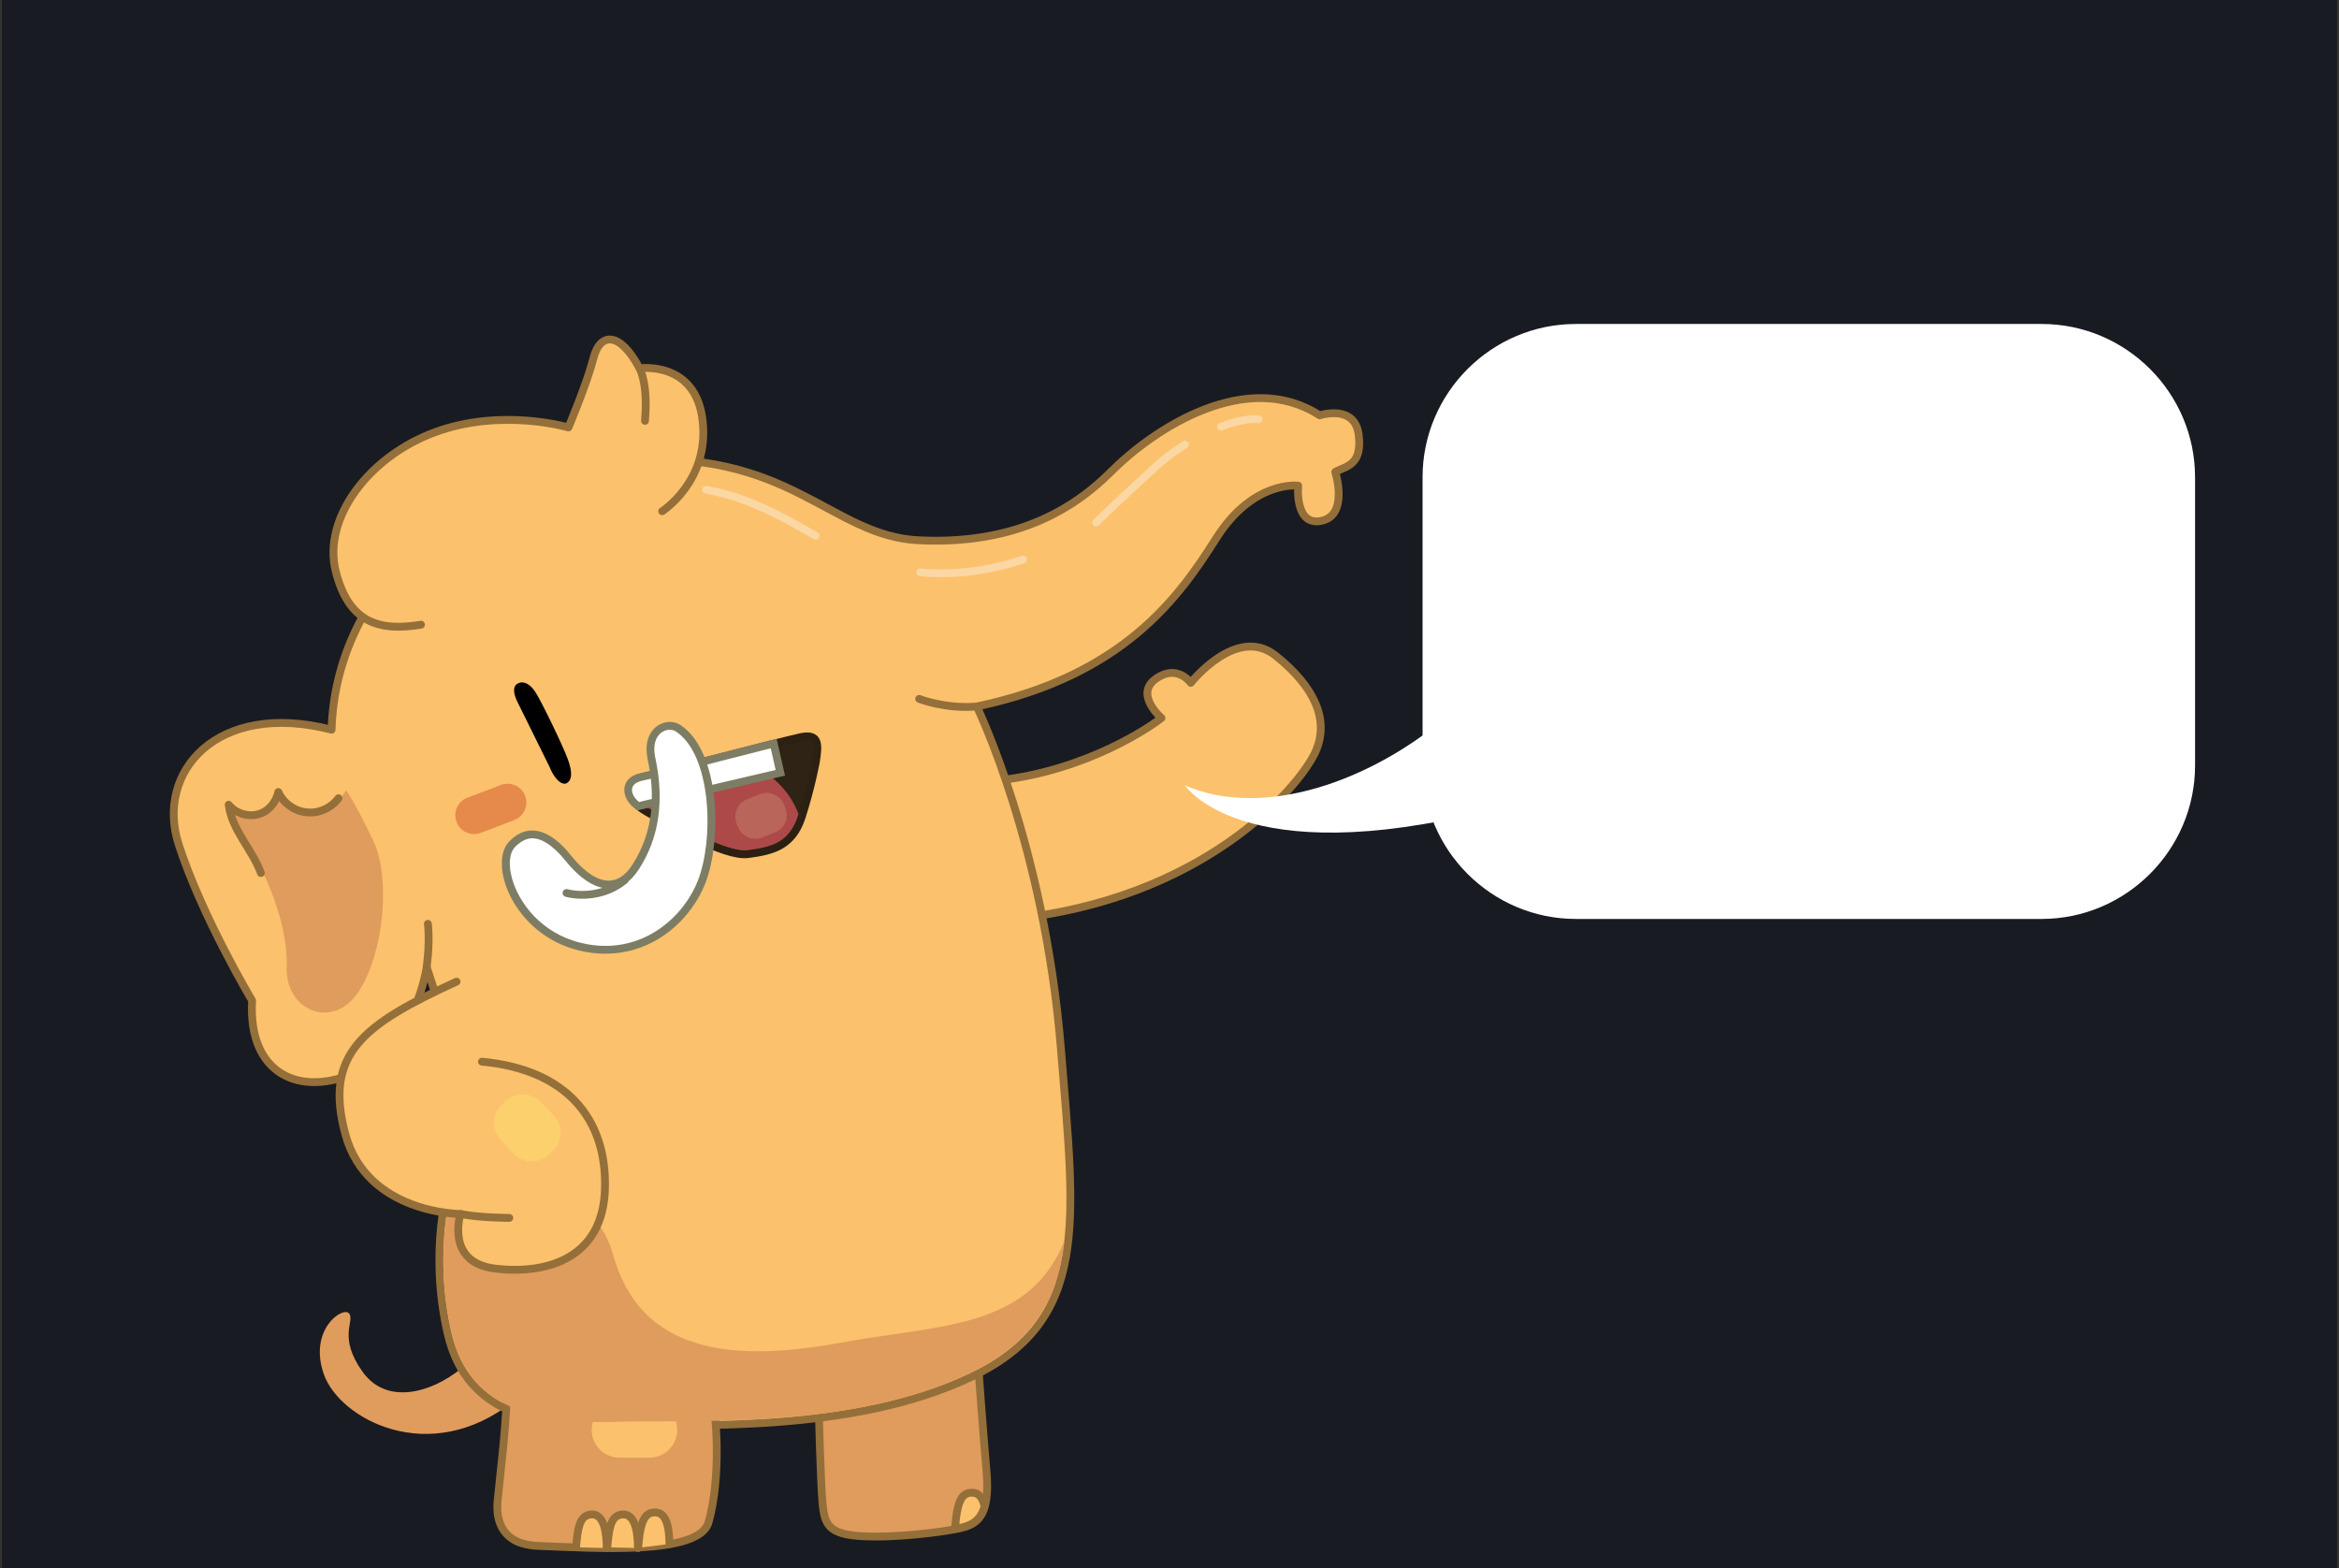 <svg xmlns="http://www.w3.org/2000/svg" height="803.1" width="1197.829" viewBox="0 0 1197.828 803.1" id="Layer_1"><rect x="0" y="0" width="1197.828" height="803.1" fill="#333333" stroke="none"/><style id="style5566">.st2{fill:#fbc16c;stroke:#946f3a;stroke-width:4;stroke-linecap:round;stroke-linejoin:round;stroke-miterlimit:10}.st4,.st6{fill:#e09c5c}.st6{stroke:#946f3a;stroke-width:4;stroke-linecap:round;stroke-linejoin:round;stroke-miterlimit:10}.st33{fill:#fff}.st34{fill:none;stroke:#fbd7a3;stroke-width:4;stroke-linecap:round;stroke-linejoin:round;stroke-miterlimit:10}.st42{fill:#7d7d65}</style><path id="rect6214" fill="#191b22" d="M1.014 0h1195.8v803h-1195.8z"/><path id="path6218" d="M419.214 718.721s1 40 2 51 3 16 20 17 41-2 50-4 16-6 14-29-4-51-4-51" class="st6" fill="#e09c5c" stroke="#946f3a" stroke-width="4" stroke-linecap="round" stroke-linejoin="round" stroke-miterlimit="10"/><path id="path6220" d="M504.214 771.521l-.1-.6c-1.5-5.7-4.5-7-8-6.3-4.8 1-6.1 7.7-6.9 16.7 0 .4-.1.8-.1 1.3l.7.3c.4-.1.9-.2 1.3-.3 5.9-1.2 10.9-3.4 13.1-11.1z" class="st2" fill="#fbc16c" stroke="#946f3a" stroke-width="4" stroke-linecap="round" stroke-linejoin="round" stroke-miterlimit="10"/><path id="path6222" d="M510.814 399.721c46-5 79-28 84-32 0 0-14-12-3-20s18 2 18 2 23.5-29.9 43.5-13.9c20 16 27.5 32.9 20.5 48.9s-52 72-147 85" class="st2" fill="#fbc16c" stroke="#946f3a" stroke-width="4" stroke-linecap="round" stroke-linejoin="round" stroke-miterlimit="10"/><path id="path6224" d="M239.814 697.721c-16 15-41 23-54 5s-4-26-7-30-21 8-13 31 54 48 97 14" class="st4" fill="#e09c5c"/><path id="path6226" d="M500.214 361.821s34.6 70.9 43.1 175.4c7.2 89 15 139-46 168s-142 24-180 25-78-4-88-47 .5-76.5.5-76.5 1.4-71.2-2.1-82.7-9.2-28.7-9.2-28.7-5.7 40.1-35.5 53.6c-29.8 13.6-56.1.8-53.9-36.5 0 0-25.5-42.6-37.6-79.9-12.1-37.3 19.8-73.9 78.3-58.8 2-71 63.6-130.7 149.1-137.7 85.4-7.1 106.3 38.7 151.9 40.7 44 2 75-12 98-35s70-53 107-29c0 0 18-6 20 10s-7 16-12 19c0 0 7 22-7 25s-12-18-12-18-23-3-42 27-47.2 70.2-122.6 86.1c-16.1 1.4-29.5-3.9-29.5-3.9" class="st2" fill="#fbc16c" stroke="#946f3a" stroke-width="4" stroke-linecap="round" stroke-linejoin="round" stroke-miterlimit="10"/><path id="path6228" d="M259.814 704.721c0 23-4 53-5 64s3 22.4 21 23c28 1 82 5 87-12 6.3-21.6 5-58 0-70" class="st6" fill="#e09c5c" stroke="#946f3a" stroke-width="4" stroke-linecap="round" stroke-linejoin="round" stroke-miterlimit="10"/><path id="path6230" d="M295.014 792.421c.8-9.7 1.8-15.7 6.8-16.7s8.8 3.1 8.9 17.1" class="st2" fill="#fbc16c" stroke="#946f3a" stroke-width="4" stroke-linecap="round" stroke-linejoin="round" stroke-miterlimit="10"/><path id="path6232" d="M311.014 792.421c.8-9.7 1.8-15.7 6.8-16.7s8.8 3.1 8.9 17.1" class="st2" fill="#fbc16c" stroke="#946f3a" stroke-width="4" stroke-linecap="round" stroke-linejoin="round" stroke-miterlimit="10"/><path id="path6234" d="M326.814 792.721c.8-9.7 2-17 7-18s8.9 2.1 9 16" class="st2" fill="#fbc16c" stroke="#946f3a" stroke-width="4" stroke-linecap="round" stroke-linejoin="round" stroke-miterlimit="10"/><path id="path6236" d="M332.614 746.521h-15.4c-7.8 0-14.2-6.4-14.2-14.2 0-7.8 6.4-14.2 14.2-14.2h15.4c7.8 0 14.2 6.4 14.2 14.2 0 7.8-6.4 14.2-14.2 14.2z" fill="#fbc16c"/><path id="path6238" d="M127.014 433.921c7.3 9.1 20.6 38.2 19.8 61-.9 22.9 23.8 32.8 36.8 13 13-19.8 16.6-58.4 7.6-77.2-9-18.9-13.9-26-13.9-26s-4.9 9-17.5 10.8c-12.6 1.8-13-3.1-17.3-9.8 0 0 .6 7.4-10.6 11.5-11.2 4.2-14.8-5-14.8-5s2.7 12.7 9.9 21.7z" class="st4" fill="#e09c5c"/><path id="path6240" d="M309.314 728.321c-21.3 0-36.8-2.7-48.9-8.4-15.4-7.3-25-19.4-29.1-37.2-9.8-42 .4-75.1.5-75.4l.1-.3v-.3s.1-3.7.1-9.7c13.9.5 33.3 2.8 50.3 10.8 16.8 7.9 27.4 19.6 31.6 34.6 9.3 33.4 33.5 49.6 74.1 49.6 12.6 0 27-1.5 43.9-4.6 8.6-1.6 17.1-2.8 25.3-4 38.7-5.6 72.8-10.5 87.9-47.9-3.3 28.9-14.8 51.7-48.6 67.8-51.3 24.4-116.2 24.5-159.1 24.6-7.7 0-14.3 0-20.1.2-2.9.1-5.5.2-8 .2z" class="st4" fill="#e09c5c"/><path id="path6242" d="M417.814 390.121c1.3-8.5 2-14.7-7.8-12.6-9.8 2.1-69.8 18-80.5 20.3-10.8 2.3-8.7 12.1 1.8 18s39.7 23.2 51.7 21.6c12-1.6 22.7-3.8 27.6-19.2 4.9-15.3 7.2-28.1 7.2-28.1z" fill="#2e2314" stroke="#2b2011" stroke-width="4" stroke-linecap="round" stroke-linejoin="round" stroke-miterlimit="10"/><g transform="translate(-77.186 15.821)" id="g6244"><path id="path6246" d="M458.6 419.7c-11.4 0-36.3-14.2-46.9-20.2l-2.2-1.3c-5.1-2.9-8.4-7.1-7.9-10.2.3-2 2.3-3.4 5.5-4.1 5.5-1.2 24-5.9 41.8-10.5l3.8-1c15.9 4.2 28.4 14.9 33.4 28.7l-.2.7c-4.5 14-13.6 16.2-25.9 17.8-.5.1-.9.1-1.4.1z" fill="#ad4949"/></g><g transform="translate(-77.186 15.821)" id="g6248"><path id="path6250" d="M404 397c-3.6-2.6-5.6-6.3-5-9.5.5-2.8 2.7-4.7 6.3-5.4 5.8-1.2 25.1-6.2 43.7-11 8.9-2.3 17.5-4.5 24.3-6.2l3.4 15L404 397z" class="st33" fill="#fff"/><path id="path6252" d="M471.9 367.4l2.5 11.1-70 16.4c-2.5-2.1-3.9-4.7-3.5-6.9.5-2.6 3.2-3.5 4.8-3.9 5.8-1.2 25.1-6.2 43.8-11 8.2-2.1 16-4.1 22.4-5.7m3-4.9c-20.4 5.1-61.2 15.8-70 17.7-10.3 2.2-10.6 13-1.3 19l75.6-17.8-4.3-18.9z" class="st42" fill="#7d7d65"/></g><path id="path6254" d="M215.614 319.921c-20.7 3.4-36.9-.3-43.7-27.4-6.8-27.1 17-58.9 51.2-71.3 34.2-12.4 68-2.3 68-2.3s9.5-22.5 12.8-35.5c3.3-13 13.3-14.1 23.6 5.2 0 0 28.8-4.1 32.3 26.8 3.6 30.9-20.7 46.4-20.7 46.4" class="st2" fill="#fbc16c" stroke="#946f3a" stroke-width="4" stroke-linecap="round" stroke-linejoin="round" stroke-miterlimit="10"/><path id="path6256" d="M327.614 188.521c4.3 10.3 2.9 22.9 2.7 27" class="st2" fill="#fbc16c" stroke="#946f3a" stroke-width="4" stroke-linecap="round" stroke-linejoin="round" stroke-miterlimit="10"/><g transform="translate(-77.186 15.821)" id="g6258"><path id="path6260" d="M358.6 376.9c2.2 5.7 6.2 9.9 8.9 8.3 2.7-1.6 2.9-5.7.4-12.4-2.4-6.6-13.6-29.8-16.6-34.3-3-4.5-6.4-5.8-9.1-4.2-2.7 1.6-1.9 5.5-.1 9.2 1.9 3.8 16.5 33.4 16.5 33.4z"/></g><g transform="translate(-77.186 15.821)" id="g6262"><path id="path6264" d="M387.3 470.6c-4.3 0-8.8-.5-13.2-1.6-21.2-5.2-32.9-21.5-36.5-34-2.3-8-1.6-14.9 2-18.5 3.2-3.3 6.7-5 10.2-5 7.5 0 14.4 7.2 17.8 11.5 7.6 9.5 14.8 14.3 21.4 14.3 5.3 0 9.9-3 13.7-9 10-15.4 12.7-34.1 8.2-55.4-1.5-7.1.3-11.2 2.1-13.4 1.8-2.3 4.5-3.6 7.3-3.6 1.6 0 3 .4 4.2 1.2 18.2 11.8 20.2 52 13.6 74.4-5.6 18.8-23.9 39.1-50.8 39.1z" class="st33" fill="#fff"/><path id="path6266" d="M420.2 357.9c1.2 0 2.2.3 3.1.9 7.6 4.9 13 16 15.2 31.2 2 13.6 1 29.3-2.5 41-2.9 9.9-9.1 19.2-17.3 26-9.1 7.6-20 11.6-31.5 11.6-4.2 0-8.4-.5-12.7-1.6-20.4-5-31.6-20.7-35-32.6-2.1-7.2-1.5-13.5 1.5-16.5 2.9-2.9 5.8-4.4 8.8-4.4 6.9 0 13.7 7.5 16.3 10.7 8 10 15.7 15 22.9 15 6 0 11.2-3.3 15.4-9.9 10.3-15.9 13.1-35 8.4-56.9-1.1-4.9-.5-9.1 1.7-11.7 1.5-1.8 3.6-2.8 5.7-2.8m0-4c-6.7 0-14.1 6.4-11.3 19.4 3.6 16.6 3.6 36-7.9 53.8-3.8 5.9-8 8.1-12.1 8.1-8.2 0-16.1-8.8-19.8-13.5-3.8-4.8-11.1-12.2-19.4-12.2-3.8 0-7.7 1.5-11.7 5.6-11 11.3 2 47.6 35.5 55.8 4.7 1.2 9.3 1.7 13.7 1.7 26.7 0 46.6-19.8 52.7-40.5 7.1-24 4.6-64.4-14.4-76.7-1.5-1-3.4-1.5-5.3-1.5z" class="st42" fill="#7d7d65"/></g><path id="path6268" d="M290.114 457.321c6.5 1.7 19.4 2 29.8-6.6" fill="none" stroke="#7d7d65" stroke-width="4" stroke-linecap="round" stroke-linejoin="round" stroke-miterlimit="10"/><path id="path6270" d="M173.314 408.821c-3.7 5-10.1 7.9-16.3 7.2-6.2-.6-11.9-4.7-14.5-10.4-1.1 5.4-5.3 10.2-10.6 11.5-5.3 1.3-11.4-.7-14.8-5 1.6 13 12 22.7 16.5 35" fill="none" stroke="#946f3a" stroke-width="4" stroke-linecap="round" stroke-linejoin="round" stroke-miterlimit="10"/><path id="path6272" d="M263.314 420.021l-17.1 6.5c-5 1.9-10.6-.6-12.4-5.6-1.9-5 .6-10.6 5.6-12.4l17.1-6.5c5-1.9 10.6.6 12.4 5.6 1.9 4.9-.6 10.5-5.6 12.4z" fill="#e68a4c"/><path id="path6274" d="M625.314 218.521c7.3-2.8 14.1-4.3 19.2-3.8" class="st34" fill="none" stroke="#fbd7a3" stroke-width="4" stroke-linecap="round" stroke-linejoin="round" stroke-miterlimit="10"/><path id="path6276" d="M561.314 267.621c11.7-11.4 21.9-20.7 31.6-29.6 3.9-3.5 8.7-7.1 13.9-10.3" class="st34" fill="none" stroke="#fbd7a3" stroke-width="4" stroke-linecap="round" stroke-linejoin="round" stroke-miterlimit="10"/><path id="path6278" d="M471.214 293.121c15.7 1.4 33.6-.1 52.7-6.6" class="st34" fill="none" stroke="#fbd7a3" stroke-width="4" stroke-linecap="round" stroke-linejoin="round" stroke-miterlimit="10"/><path id="path6280" d="M361.614 250.821c19.9 3.5 36.4 12.2 56.1 23.6" class="st34" fill="none" stroke="#fbd7a3" stroke-width="4" stroke-linecap="round" stroke-linejoin="round" stroke-miterlimit="10"/><g transform="translate(-77.186 15.821)" id="g6282"><path id="path6284" d="M311 486.9c-48 22-68 37-57 78s59 41 59 41-8 25 18 28 55-5 56-41-20-61-63-65" class="st2" fill="#fbc16c" stroke="#946f3a" stroke-width="4" stroke-linecap="round" stroke-linejoin="round" stroke-miterlimit="10"/><path id="path6286" d="M313 605.9c10 2 25 2 25 2" class="st2" fill="#fbc16c" stroke="#946f3a" stroke-width="4" stroke-linecap="round" stroke-linejoin="round" stroke-miterlimit="10"/><path id="path6288" d="M354.2 548.6l6.5 6.8c4.9 5.1 4.7 13.3-.4 18.2l-1.9 1.8c-5.1 4.9-13.3 4.7-18.2-.4l-6.5-6.8c-4.9-5.1-4.7-13.3.4-18.2l1.9-1.8c5.1-4.9 13.3-4.7 18.2.4z" fill="#fdd06e"/></g><path id="path6290" d="M396.814 426.321l-6.5 2.6c-4.9 1.9-10.5-.5-12.4-5.4l-.7-1.8c-1.9-4.9.5-10.5 5.4-12.4l6.5-2.6c4.9-1.9 10.5.5 12.4 5.4l.7 1.8c2 4.9-.5 10.5-5.4 12.4z" fill="#b9655a"/><path id="path6292" d="M218.514 495.221c1.8-14 .6-22.1.6-22.1" class="st2" fill="#fbc16c" stroke="#946f3a" stroke-width="4" stroke-linecap="round" stroke-linejoin="round" stroke-miterlimit="10"/><path id="path6908" d="M1045.514 470.621H807.014c-43.2 0-78.5-35.3-78.5-78.5v-147.7c0-43.2 35.3-78.5 78.5-78.5h238.6c43.2 0 78.5 35.3 78.5 78.5v147.6c0 43.3-35.4 78.6-78.6 78.6z" class="st33" fill="#fff"/><path id="path6912" d="M738.914 368.621c-36.8 30.6-91.1 51.3-132.1 33.6 0 0 29 44.5 155.4 12.8l-23.3-46.4z" class="st33" fill="#fff"/></svg>
